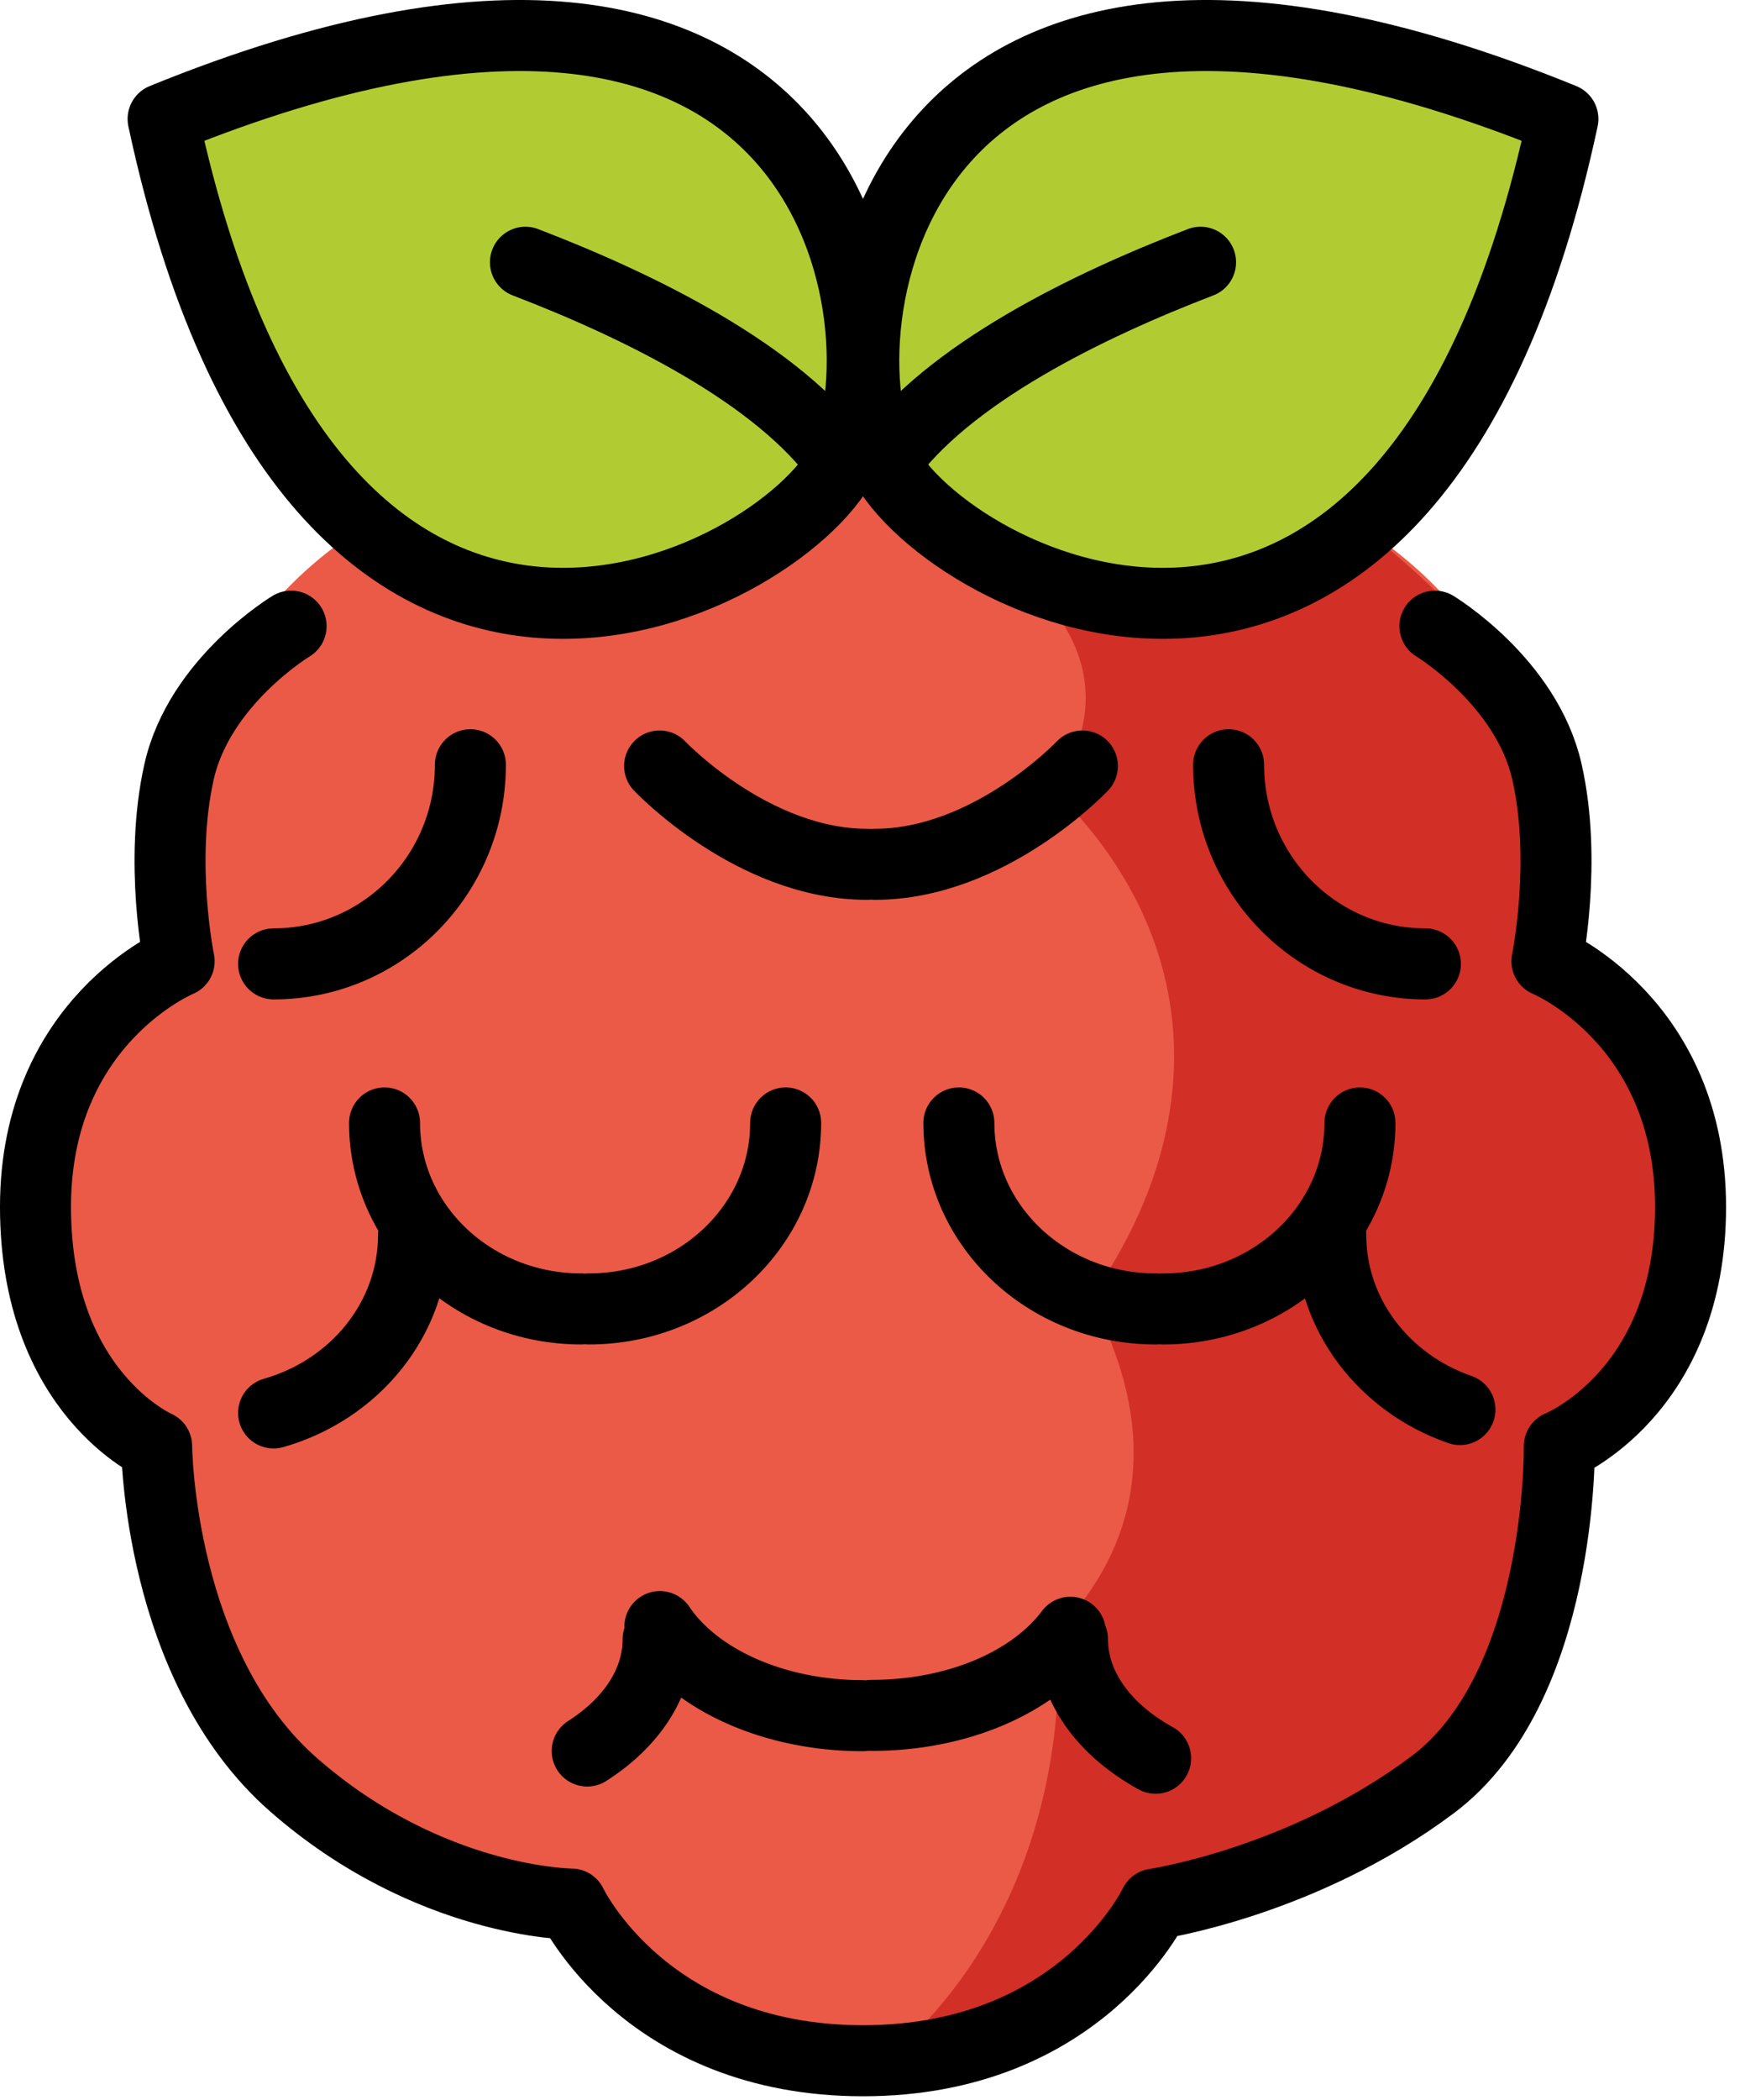 <svg xmlns="http://www.w3.org/2000/svg" xmlns:xlink="http://www.w3.org/1999/xlink" viewBox="0 0 102.125 123.167" fill="#fff" fill-rule="evenodd" stroke="#000" stroke-linecap="round" stroke-linejoin="round"><use xlink:href="#A" x="2.083" y="2.083"/><symbol id="A" overflow="visible"><g stroke="none"><g fill="#ea5a47" fill-rule="nonzero"><use xlink:href="#C"/><path d="M88.957 51.077c0-22.333-18.104-28.621-40.433-28.621S8.09 28.748 8.09 51.077 26.194 91.51 48.523 91.51s40.433-18.104 40.433-40.433z"/></g><path d="M49.809 118.744s10.933-7.646 10.219-25.229c4.702-4.892 6.16-11.465 1.89-19.452 7.215-10.283 6.465-21.408-2.167-29.842 3.556-5.131 1.698-9.577-2.325-12.917 0 0 11.575 5.675 20.417-2.437 0 0 18.631 13.396 10.848 25.431 0 0 20.569 13.902.729 28.438 0 0 2.896 22.154-23.25 26.771 0 0-6.883 7.792-16.375 9.242z" fill="#d22f27" fill-rule="nonzero"/><path d="M89.648 4.898C80.732 46.435 53.45 32.258 49.74 24.977s-.125-36.371 39.908-20.062zm-82.158 0c8.896 41.538 36.2 27.361 39.908 20.079S47.523-11.394 7.49 4.914z" fill="#b1cc33" fill-rule="nonzero"/></g><g fill="none" stroke-width="4.167"><path d="M89.648 4.898C80.731 46.415 53.45 32.258 49.74 24.956s-.125-36.371 39.908-20.062z"/><path d="M68.381 13.298c-6.521 2.5-14.875 6.529-18.573 11.779M7.49 4.898c8.896 41.517 36.2 27.36 39.908 20.058S47.523-11.415 7.49 4.894z"/><path d="M28.756 13.298c6.521 2.5 14.875 6.529 18.573 11.779"/><use xlink:href="#C"/><path d="M61.446 42.842s-5.45 5.765-12.175 5.765m-12.64-5.765s5.45 5.765 12.175 5.765m28.929 15.171c0 6.025-5.171 10.908-11.55 10.908M54.196 63.777c0 6.025 5.171 10.908 11.55 10.908M44.029 63.777c0 6.025-5.171 10.908-11.55 10.908M20.487 63.777c0 6.025 5.171 10.908 11.55 10.908m28.704 18.963c-2.173 2.917-6.583 4.875-11.667 4.875m-12.427-5.208c2.071 3.083 6.629 5.225 11.917 5.225m-12.021-4.479c0 2.583-1.6 4.917-4.163 6.55m28.485-6.55c0 2.819 1.902 5.333 4.879 6.975m-43.556-30.7c0 4.929-3.458 9.096-8.213 10.448m11.55-38.015c0 6.45-5.171 11.679-11.55 11.679m56.052-11.679c0 6.45 5.171 11.679 11.55 11.679m-5.556 15.888c0 4.708 3.158 8.721 7.583 10.25"/></g></symbol><defs ><path id="C" d="M15.002 34.64s-5.375 3.229-6.573 8.531.002 11.119.002 11.119S0 57.765 0 68.703 7.11 82.73 7.11 82.73s.083 12.906 8.042 19.867 16.304 6.992 16.304 6.992 4.342 9.188 17.115 9.188 17.115-9.187 17.115-9.187 8.646-1.263 16.304-6.992 7.448-19.867 7.448-19.867 7.702-3.09 7.702-14.027-8.431-14.413-8.431-14.413 1.202-5.833 0-11.119-6.573-8.531-6.573-8.531"/></defs></svg>